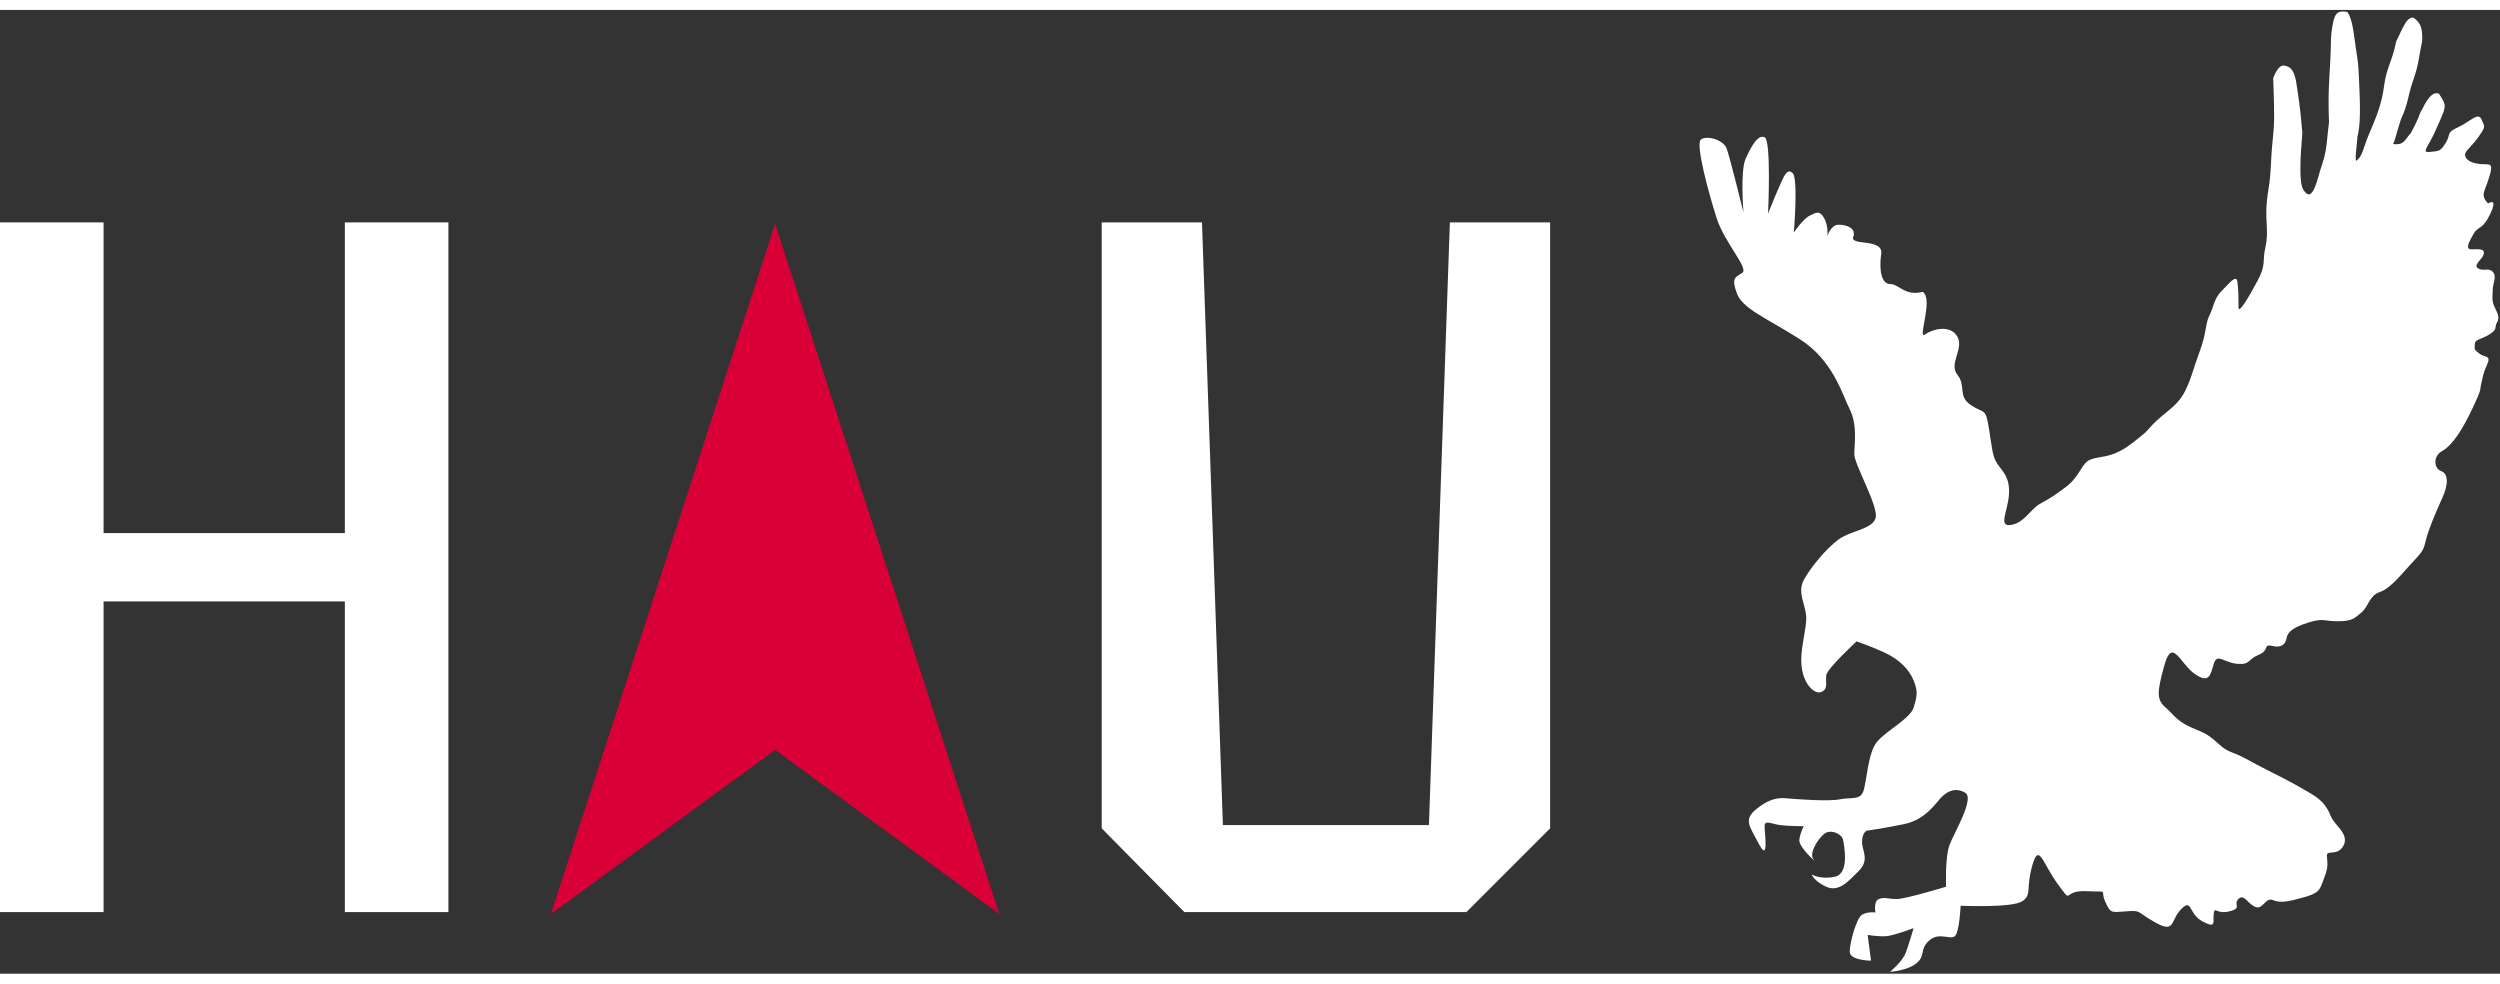 <?xml version="1.0" encoding="UTF-8" standalone="no"?>
<svg
   xmlns="http://www.w3.org/2000/svg"
   version="1.1"
   viewBox="0 0 99.016 38.171"
   height="144.268"
   width="366.674">
  <rect x="0" y="0" width="99.016" height="38.171" fill="#333333" stroke="none"/>
  <g
     transform="translate(-33.069,-258.173)"
     id="layer1">
    <g transform="translate(2,0)">
    <path
       id="path2"
       d="m 100.563,289.882 c 0.266,-0.222 0.665,-0.532 1.198,-0.488 0.532,0.044 1.73,0.133 2.174,0.044 0.444,-0.089 0.799,0.044 0.932,-0.311 0.133,-0.355 0.177,-1.508 0.532,-1.952 0.355,-0.444 1.331,-0.932 1.464,-1.375 0.133,-0.444 0.177,-0.621 0,-1.065 -0.177,-0.444 -0.577,-0.843 -1.153,-1.109 -0.577,-0.266 -1.109,-0.444 -1.109,-0.444 0,0 -1.153,1.065 -1.198,1.331 -0.044,0.266 0.089,0.532 -0.177,0.665 -0.266,0.133 -0.71,-0.266 -0.799,-0.976 -0.089,-0.71 0.222,-1.553 0.177,-2.041 -0.044,-0.488 -0.355,-0.932 -0.089,-1.42 0.266,-0.488 0.887,-1.242 1.375,-1.597 0.488,-0.355 1.331,-0.399 1.464,-0.843 0.133,-0.444 -0.843,-2.129 -0.843,-2.529 0,-0.399 0.133,-1.153 -0.177,-1.774 -0.311,-0.621 -0.665,-1.952 -1.996,-2.795 -1.331,-0.843 -2.262,-1.198 -2.484,-1.819 -0.222,-0.621 -0.044,-0.621 0.222,-0.799 0.266,-0.177 -0.71,-1.198 -1.02,-2.174 -0.311,-0.976 -0.843,-2.928 -0.621,-3.105 0.222,-0.177 0.887,0 1.02,0.355 0.133,0.355 0.665,2.529 0.665,2.529 0,0 -0.133,-1.641 0.089,-2.129 0.222,-0.488 0.488,-0.976 0.754,-0.843 0.266,0.133 0.133,3.017 0.133,3.017 0,0 0.266,-0.665 0.444,-1.065 0.177,-0.399 0.311,-0.754 0.532,-0.532 0.222,0.222 0.044,2.351 0.044,2.351 0,0 0.355,-0.532 0.621,-0.665 0.266,-0.133 0.399,-0.222 0.577,0.089 0.177,0.311 0.133,0.71 0.133,0.71 0,0 0.133,-0.444 0.444,-0.444 0.311,0 0.71,0.133 0.577,0.488 -0.133,0.355 1.198,0.044 1.109,0.665 -0.089,0.621 0,1.198 0.355,1.198 0.355,0 0.577,0.488 1.287,0.311 0.444,0.266 -0.222,1.908 0.089,1.686 0.311,-0.222 1.02,-0.399 1.287,0.089 0.266,0.488 -0.355,1.065 -1e-5,1.508 0.355,0.444 0,0.843 0.532,1.198 0.532,0.355 0.577,0.089 0.71,0.887 0.133,0.799 0.133,1.153 0.355,1.464 0.222,0.311 0.488,0.532 0.444,1.198 -0.044,0.665 -0.444,1.287 0.089,1.198 0.532,-0.089 0.754,-0.621 1.153,-0.843 0.399,-0.222 0.488,-0.266 1.02,-0.665 0.532,-0.399 0.621,-0.932 0.932,-1.065 0.311,-0.133 0.577,-0.089 1.02,-0.266 0.444,-0.177 0.887,-0.577 1.109,-0.754 0.222,-0.177 0.222,-0.266 0.621,-0.621 0.399,-0.355 0.799,-0.577 1.065,-1.153 0.266,-0.577 0.222,-0.621 0.532,-1.464 0.311,-0.843 0.222,-1.109 0.399,-1.464 0.177,-0.355 0.177,-0.665 0.488,-0.976 0.311,-0.311 0.577,-0.665 0.621,-0.355 0.044,0.311 0.044,0.754 0.044,1.02 0,0.266 0.399,-0.399 0.754,-1.065 0.355,-0.665 0.177,-0.754 0.311,-1.331 0.133,-0.577 0,-0.976 0.044,-1.641 0.044,-0.665 0.133,-0.71 0.177,-1.686 0.044,-0.976 0.123,-1.14 0.123,-1.85 0,-0.71 -0.026,-0.997 -0.035,-1.522 0.154,-0.403 0.327,-0.526 0.444,-0.488 0.144,0.038 0.338,0.041 0.453,0.577 0.089,0.577 0.169,1.007 0.256,2.085 -0.089,1.065 -0.133,1.996 0.044,2.262 0.177,0.266 0.311,0.222 0.444,-0.089 0.133,-0.311 0.133,-0.444 0.311,-0.976 0.177,-0.532 0.166,-0.881 0.257,-1.624 -0.044,-1.109 0.008,-1.614 0.053,-2.457 0.044,-0.843 -0.005,-0.868 0.089,-1.375 0.08,-0.481 0.192,-0.595 0.577,-0.532 0.222,0.266 0.266,0.932 0.355,1.508 0.089,0.577 0.089,0.532 0.133,1.597 0.044,1.065 0.006,1.49 -0.083,1.845 -0.021,0.396 -0.1,0.789 -0.051,0.95 0.266,-0.177 0.266,-0.488 0.532,-1.109 0.266,-0.621 0.488,-1.153 0.577,-1.863 0.089,-0.71 0.325,-0.97 0.477,-1.751 0.355,-0.754 0.433,-0.936 0.676,-0.955 0.257,0.185 0.38,0.351 0.355,0.932 -0.133,0.621 -0.133,0.932 -0.355,1.553 -0.222,0.621 -0.177,0.887 -0.488,1.553 -0.189,0.584 -0.212,0.782 -0.311,0.976 0.444,0.044 0.437,-0.132 0.71,-0.444 0.449,-0.854 0.279,-0.674 0.444,-0.932 0.246,-0.515 0.457,-0.705 0.665,-0.621 0.222,0.355 0.311,0.444 0.133,0.843 -0.177,0.399 -0.044,0.133 -0.311,0.71 -0.266,0.577 -0.532,0.799 -0.177,0.754 0.355,-0.044 0.399,0 0.621,-0.355 0.222,-0.355 0,-0.399 0.488,-0.621 0.488,-0.222 0.799,-0.621 0.932,-0.311 0.133,0.311 0.177,0.266 -0.133,0.71 -0.311,0.444 -0.621,0.577 -0.488,0.799 0.133,0.222 0.488,0.266 0.754,0.266 0.266,0 0.311,0.044 0.177,0.488 -0.133,0.444 -0.177,0.444 -0.222,0.665 -0.044,0.222 0.177,0.399 0.177,0.399 0,0 0.399,-0.266 0.089,0.399 -0.311,0.665 -0.488,0.488 -0.665,0.799 -0.177,0.311 -0.355,0.621 -0.089,0.621 0.266,0 0.532,-0.044 0.488,0.177 -0.044,0.222 -0.444,0.444 -0.222,0.577 0.222,0.133 0.399,-0.044 0.577,0.133 0.177,0.177 0,0.488 0,0.71 0,0.222 -0.044,0.399 0.044,0.621 0.089,0.222 0.266,0.444 0.133,0.665 -0.133,0.222 0.044,0.266 -0.311,0.488 -0.355,0.222 -0.577,0.177 -0.577,0.399 0,0.222 -0.044,0.177 0.177,0.355 0.222,0.177 0.488,0.044 0.311,0.444 -0.177,0.399 -0.133,0.355 -0.222,0.71 -0.089,0.355 0.044,0.177 -0.355,1.02 -0.399,0.843 -0.799,1.464 -1.198,1.686 -0.399,0.222 -0.311,0.71 -0.044,0.799 0.266,0.089 0.311,0.488 0.044,1.065 -0.266,0.577 -0.577,1.331 -0.665,1.73 -0.089,0.399 -0.177,0.444 -0.621,0.932 -0.444,0.488 -0.799,0.932 -1.198,1.065 -0.399,0.133 -0.444,0.577 -0.71,0.799 -0.266,0.222 -0.355,0.355 -0.932,0.355 -0.577,0 -0.577,-0.133 -1.153,0.044 -0.577,0.177 -0.843,0.355 -0.887,0.621 -0.044,0.266 -0.222,0.399 -0.577,0.311 -0.355,-0.089 -0.089,0.177 -0.532,0.355 -0.444,0.177 -0.311,0.399 -0.843,0.355 -0.532,-0.044 -0.799,-0.444 -0.932,0 -0.133,0.444 -0.177,0.799 -0.754,0.399 -0.577,-0.399 -0.887,-1.464 -1.198,-0.355 -0.31,1.109 -0.311,1.375 0.044,1.686 0.355,0.311 0.444,0.577 1.242,0.887 0.799,0.311 0.799,0.665 1.375,0.887 0.577,0.222 0.621,0.311 1.508,0.754 0.887,0.444 1.109,0.577 1.641,0.887 0.532,0.311 0.665,0.621 0.799,0.932 0.133,0.311 0.71,0.665 0.488,1.109 -0.222,0.444 -0.665,0.177 -0.665,0.399 0,0.222 0.089,0.399 -0.089,0.843 -0.177,0.444 -0.133,0.621 -0.754,0.799 -0.621,0.177 -0.976,0.266 -1.287,0.133 -0.311,-0.133 -0.399,0.399 -0.71,0.266 -0.311,-0.133 -0.444,-0.532 -0.665,-0.311 -0.222,0.222 0.177,0.355 -0.355,0.488 -0.532,0.133 -0.577,-0.222 -0.621,0.089 -0.044,0.311 0.133,0.621 -0.444,0.311 -0.577,-0.311 -0.399,-0.932 -0.843,-0.488 -0.444,0.444 -0.222,0.976 -1.02,0.532 -0.798,-0.444 -0.532,-0.488 -1.153,-0.444 -0.621,0.044 -0.621,0.089 -0.843,-0.399 -0.222,-0.488 0.222,-0.355 -0.754,-0.399 -0.976,-0.044 -0.488,0.577 -1.109,-0.266 -0.621,-0.843 -0.754,-1.686 -1.02,-0.754 -0.266,0.932 0,1.153 -0.399,1.42 -0.399,0.266 -2.44,0.177 -2.44,0.177 0,0 -0.044,1.02 -0.222,1.198 -0.177,0.177 -0.621,-0.177 -1.02,0.177 -0.399,0.355 -0.133,0.577 -0.488,0.887 -0.355,0.311 -1.065,0.355 -1.065,0.355 0,0 0.488,-0.399 0.621,-0.754 0.133,-0.355 0.311,-0.976 0.311,-0.976 0,0 -0.71,0.266 -1.02,0.311 -0.311,0.044 -0.799,-0.044 -0.799,-0.044 l 0.133,1.02 c 0,0 -0.843,0 -0.843,-0.355 0,-0.355 0.266,-1.331 0.488,-1.464 0.222,-0.133 0.532,-0.089 0.532,-0.089 0,0 -0.089,-0.444 0.133,-0.532 0.222,-0.089 0.355,0 0.71,0 0.355,0 1.952,-0.488 1.952,-0.488 0,0 -0.044,-1.153 0.133,-1.641 0.177,-0.488 1.02,-1.863 0.621,-2.085 -0.399,-0.222 -0.71,-0.044 -0.932,0.177 -0.222,0.222 -0.621,0.887 -1.464,1.065 -0.843,0.177 -1.508,0.266 -1.508,0.266 0,0 -0.177,0.089 -0.177,0.444 0,0.355 0.311,0.71 -0.133,1.153 -0.444,0.444 -0.799,0.843 -1.287,0.621 -0.488,-0.222 -0.577,-0.488 -0.577,-0.488 0,0 0.355,0.222 0.932,0.089 0.577,-0.133 0.355,-1.242 0.311,-1.464 -0.044,-0.222 -0.488,-0.444 -0.754,-0.222 -0.266,0.222 -0.621,0.799 -0.399,1.02 0.222,0.222 -0.621,-0.488 -0.577,-0.799 0.044,-0.311 0.177,-0.532 0.177,-0.532 0,0 -0.577,0 -0.932,-0.044 -0.355,-0.044 -0.621,-0.222 -0.621,0.044 0,0.266 0.177,1.464 -0.222,0.71 -0.399,-0.754 -0.577,-0.932 -0.177,-1.331 z"
       style="fill-rule:evenodd;fill:#FFFFFF;stroke-width:0.125" /></g>
      <path
         id="path1389"
         style="stroke-width:1.091;fill:#FFFFFF"
         d="m 33.069,293.904 v -27.316 h 4.102 v 12.305 h 9.556 v -12.305 h 4.102 v 27.316 h -4.102 v -12.305 h -9.556 v 12.305 z" />
      <path
         id="path1393"
         style="stroke-width:1.091;fill:#FFFFFF"
         d="m 76.704,290.588 v -24 h 3.971 l 0.829,23.869 h 8.16 l 0.829,-23.869 h 3.971 v 24 l -3.316,3.316 H 79.977 Z" />
    <path
       transform="matrix(0.557,0,0,0.99,28.093,15.763)"
       id="path1387"
       d="m 79.993,281.026 -15.942,-6.564 -15.942,6.564 7.971,-13.806 7.971,-13.806 7.971,13.806 z"
       style="fill:#d80037;fill-opacity:1;stroke:none;stroke-width:0.265;stroke-opacity:1" />
  </g>
</svg>
